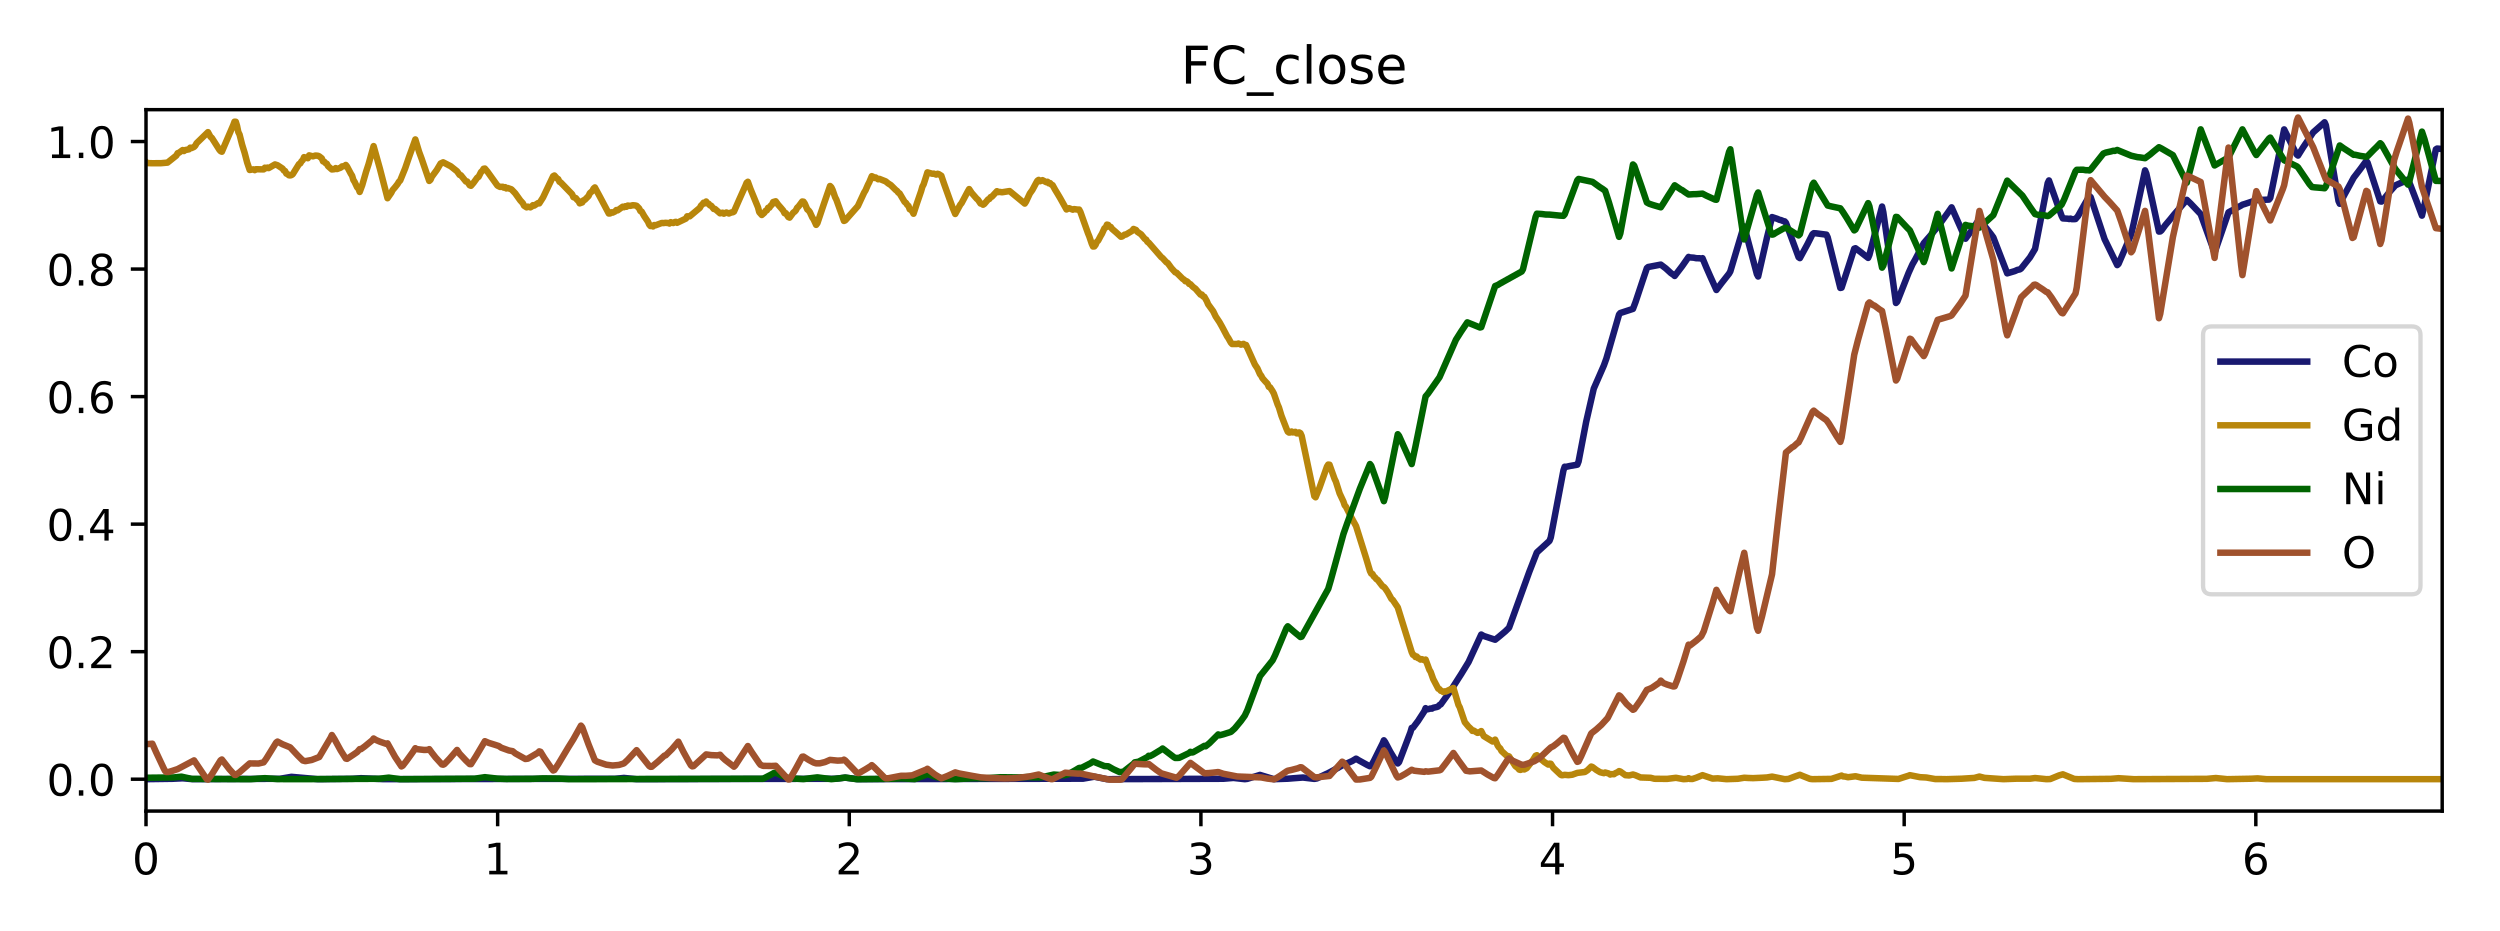 <?xml version="1.0" encoding="utf-8" standalone="no"?>
<!DOCTYPE svg PUBLIC "-//W3C//DTD SVG 1.1//EN"
  "http://www.w3.org/Graphics/SVG/1.1/DTD/svg11.dtd">
<!-- Created with matplotlib (http://matplotlib.org/) -->
<svg height="214.56pt" version="1.1" viewBox="0 0 576 214.56" width="576pt" xmlns="http://www.w3.org/2000/svg" xmlns:xlink="http://www.w3.org/1999/xlink">
 <defs>
  <style type="text/css">
*{stroke-linecap:butt;stroke-linejoin:round;}
  </style>
 </defs>
 <g id="figure_1">
  <g id="patch_1">
   <path d="M 0 214.56 
L 576 214.56 
L 576 0 
L 0 0 
z
" style="fill:#ffffff;"/>
  </g>
  <g id="axes_1">
   <g id="patch_2">
    <path d="M 33.64 186.866 
L 562.68 186.866 
L 562.68 25.27 
L 33.64 25.27 
z
" style="fill:#ffffff;"/>
   </g>
   <g id="matplotlib.axis_1">
    <g id="xtick_1">
     <g id="line2d_1">
      <defs>
       <path d="M 0 0 
L 0 3.5 
" id="m8326f9fef7" style="stroke:#000000;stroke-width:0.8;"/>
      </defs>
      <g>
       <use style="stroke:#000000;stroke-width:0.8;" x="33.64" xlink:href="#m8326f9fef7" y="186.866"/>
      </g>
     </g>
     <g id="text_1">
      <!-- 0 -->
      <defs>
       <path d="M 31.781 66.406 
Q 24.172 66.406 20.328 58.906 
Q 16.5 51.422 16.5 36.375 
Q 16.5 21.391 20.328 13.891 
Q 24.172 6.391 31.781 6.391 
Q 39.453 6.391 43.281 13.891 
Q 47.125 21.391 47.125 36.375 
Q 47.125 51.422 43.281 58.906 
Q 39.453 66.406 31.781 66.406 
z
M 31.781 74.219 
Q 44.047 74.219 50.516 64.516 
Q 56.984 54.828 56.984 36.375 
Q 56.984 17.969 50.516 8.266 
Q 44.047 -1.422 31.781 -1.422 
Q 19.531 -1.422 13.062 8.266 
Q 6.594 17.969 6.594 36.375 
Q 6.594 54.828 13.062 64.516 
Q 19.531 74.219 31.781 74.219 
z
" id="DejaVuSans-30"/>
      </defs>
      <g transform="translate(30.459 201.464)scale(0.1 -0.1)">
       <use xlink:href="#DejaVuSans-30"/>
      </g>
     </g>
    </g>
    <g id="xtick_2">
     <g id="line2d_2">
      <g>
       <use style="stroke:#000000;stroke-width:0.8;" x="114.657" xlink:href="#m8326f9fef7" y="186.866"/>
      </g>
     </g>
     <g id="text_2">
      <!-- 1 -->
      <defs>
       <path d="M 12.406 8.297 
L 28.516 8.297 
L 28.516 63.922 
L 10.984 60.406 
L 10.984 69.391 
L 28.422 72.906 
L 38.281 72.906 
L 38.281 8.297 
L 54.391 8.297 
L 54.391 0 
L 12.406 0 
z
" id="DejaVuSans-31"/>
      </defs>
      <g transform="translate(111.476 201.464)scale(0.1 -0.1)">
       <use xlink:href="#DejaVuSans-31"/>
      </g>
     </g>
    </g>
    <g id="xtick_3">
     <g id="line2d_3">
      <g>
       <use style="stroke:#000000;stroke-width:0.8;" x="195.674" xlink:href="#m8326f9fef7" y="186.866"/>
      </g>
     </g>
     <g id="text_3">
      <!-- 2 -->
      <defs>
       <path d="M 19.188 8.297 
L 53.609 8.297 
L 53.609 0 
L 7.328 0 
L 7.328 8.297 
Q 12.938 14.109 22.625 23.891 
Q 32.328 33.688 34.812 36.531 
Q 39.547 41.844 41.422 45.531 
Q 43.312 49.219 43.312 52.781 
Q 43.312 58.594 39.234 62.25 
Q 35.156 65.922 28.609 65.922 
Q 23.969 65.922 18.812 64.312 
Q 13.672 62.703 7.812 59.422 
L 7.812 69.391 
Q 13.766 71.781 18.938 73 
Q 24.125 74.219 28.422 74.219 
Q 39.75 74.219 46.484 68.547 
Q 53.219 62.891 53.219 53.422 
Q 53.219 48.922 51.531 44.891 
Q 49.859 40.875 45.406 35.406 
Q 44.188 33.984 37.641 27.219 
Q 31.109 20.453 19.188 8.297 
z
" id="DejaVuSans-32"/>
      </defs>
      <g transform="translate(192.492 201.464)scale(0.1 -0.1)">
       <use xlink:href="#DejaVuSans-32"/>
      </g>
     </g>
    </g>
    <g id="xtick_4">
     <g id="line2d_4">
      <g>
       <use style="stroke:#000000;stroke-width:0.8;" x="276.691" xlink:href="#m8326f9fef7" y="186.866"/>
      </g>
     </g>
     <g id="text_4">
      <!-- 3 -->
      <defs>
       <path d="M 40.578 39.312 
Q 47.656 37.797 51.625 33 
Q 55.609 28.219 55.609 21.188 
Q 55.609 10.406 48.188 4.484 
Q 40.766 -1.422 27.094 -1.422 
Q 22.516 -1.422 17.656 -0.516 
Q 12.797 0.391 7.625 2.203 
L 7.625 11.719 
Q 11.719 9.328 16.594 8.109 
Q 21.484 6.891 26.812 6.891 
Q 36.078 6.891 40.938 10.547 
Q 45.797 14.203 45.797 21.188 
Q 45.797 27.641 41.281 31.266 
Q 36.766 34.906 28.719 34.906 
L 20.219 34.906 
L 20.219 43.016 
L 29.109 43.016 
Q 36.375 43.016 40.234 45.922 
Q 44.094 48.828 44.094 54.297 
Q 44.094 59.906 40.109 62.906 
Q 36.141 65.922 28.719 65.922 
Q 24.656 65.922 20.016 65.031 
Q 15.375 64.156 9.812 62.312 
L 9.812 71.094 
Q 15.438 72.656 20.344 73.438 
Q 25.25 74.219 29.594 74.219 
Q 40.828 74.219 47.359 69.109 
Q 53.906 64.016 53.906 55.328 
Q 53.906 49.266 50.438 45.094 
Q 46.969 40.922 40.578 39.312 
z
" id="DejaVuSans-33"/>
      </defs>
      <g transform="translate(273.509 201.464)scale(0.1 -0.1)">
       <use xlink:href="#DejaVuSans-33"/>
      </g>
     </g>
    </g>
    <g id="xtick_5">
     <g id="line2d_5">
      <g>
       <use style="stroke:#000000;stroke-width:0.8;" x="357.707" xlink:href="#m8326f9fef7" y="186.866"/>
      </g>
     </g>
     <g id="text_5">
      <!-- 4 -->
      <defs>
       <path d="M 37.797 64.312 
L 12.891 25.391 
L 37.797 25.391 
z
M 35.203 72.906 
L 47.609 72.906 
L 47.609 25.391 
L 58.016 25.391 
L 58.016 17.188 
L 47.609 17.188 
L 47.609 0 
L 37.797 0 
L 37.797 17.188 
L 4.891 17.188 
L 4.891 26.703 
z
" id="DejaVuSans-34"/>
      </defs>
      <g transform="translate(354.526 201.464)scale(0.1 -0.1)">
       <use xlink:href="#DejaVuSans-34"/>
      </g>
     </g>
    </g>
    <g id="xtick_6">
     <g id="line2d_6">
      <g>
       <use style="stroke:#000000;stroke-width:0.8;" x="438.724" xlink:href="#m8326f9fef7" y="186.866"/>
      </g>
     </g>
     <g id="text_6">
      <!-- 5 -->
      <defs>
       <path d="M 10.797 72.906 
L 49.516 72.906 
L 49.516 64.594 
L 19.828 64.594 
L 19.828 46.734 
Q 21.969 47.469 24.109 47.828 
Q 26.266 48.188 28.422 48.188 
Q 40.625 48.188 47.75 41.5 
Q 54.891 34.812 54.891 23.391 
Q 54.891 11.625 47.562 5.094 
Q 40.234 -1.422 26.906 -1.422 
Q 22.312 -1.422 17.547 -0.641 
Q 12.797 0.141 7.719 1.703 
L 7.719 11.625 
Q 12.109 9.234 16.797 8.062 
Q 21.484 6.891 26.703 6.891 
Q 35.156 6.891 40.078 11.328 
Q 45.016 15.766 45.016 23.391 
Q 45.016 31 40.078 35.438 
Q 35.156 39.891 26.703 39.891 
Q 22.75 39.891 18.812 39.016 
Q 14.891 38.141 10.797 36.281 
z
" id="DejaVuSans-35"/>
      </defs>
      <g transform="translate(435.543 201.464)scale(0.1 -0.1)">
       <use xlink:href="#DejaVuSans-35"/>
      </g>
     </g>
    </g>
    <g id="xtick_7">
     <g id="line2d_7">
      <g>
       <use style="stroke:#000000;stroke-width:0.8;" x="519.741" xlink:href="#m8326f9fef7" y="186.866"/>
      </g>
     </g>
     <g id="text_7">
      <!-- 6 -->
      <defs>
       <path d="M 33.016 40.375 
Q 26.375 40.375 22.484 35.828 
Q 18.609 31.297 18.609 23.391 
Q 18.609 15.531 22.484 10.953 
Q 26.375 6.391 33.016 6.391 
Q 39.656 6.391 43.531 10.953 
Q 47.406 15.531 47.406 23.391 
Q 47.406 31.297 43.531 35.828 
Q 39.656 40.375 33.016 40.375 
z
M 52.594 71.297 
L 52.594 62.312 
Q 48.875 64.062 45.094 64.984 
Q 41.312 65.922 37.594 65.922 
Q 27.828 65.922 22.672 59.328 
Q 17.531 52.734 16.797 39.406 
Q 19.672 43.656 24.016 45.922 
Q 28.375 48.188 33.594 48.188 
Q 44.578 48.188 50.953 41.516 
Q 57.328 34.859 57.328 23.391 
Q 57.328 12.156 50.688 5.359 
Q 44.047 -1.422 33.016 -1.422 
Q 20.359 -1.422 13.672 8.266 
Q 6.984 17.969 6.984 36.375 
Q 6.984 53.656 15.188 63.938 
Q 23.391 74.219 37.203 74.219 
Q 40.922 74.219 44.703 73.484 
Q 48.484 72.75 52.594 71.297 
z
" id="DejaVuSans-36"/>
      </defs>
      <g transform="translate(516.56 201.464)scale(0.1 -0.1)">
       <use xlink:href="#DejaVuSans-36"/>
      </g>
     </g>
    </g>
   </g>
   <g id="matplotlib.axis_2">
    <g id="ytick_1">
     <g id="line2d_8">
      <defs>
       <path d="M 0 0 
L -3.5 0 
" id="m4169515e12" style="stroke:#000000;stroke-width:0.8;"/>
      </defs>
      <g>
       <use style="stroke:#000000;stroke-width:0.8;" x="33.64" xlink:href="#m4169515e12" y="179.521"/>
      </g>
     </g>
     <g id="text_8">
      <!-- 0.0 -->
      <defs>
       <path d="M 10.688 12.406 
L 21 12.406 
L 21 0 
L 10.688 0 
z
" id="DejaVuSans-2e"/>
      </defs>
      <g transform="translate(10.737 183.32)scale(0.1 -0.1)">
       <use xlink:href="#DejaVuSans-30"/>
       <use x="63.623" xlink:href="#DejaVuSans-2e"/>
       <use x="95.41" xlink:href="#DejaVuSans-30"/>
      </g>
     </g>
    </g>
    <g id="ytick_2">
     <g id="line2d_9">
      <g>
       <use style="stroke:#000000;stroke-width:0.8;" x="33.64" xlink:href="#m4169515e12" y="150.14"/>
      </g>
     </g>
     <g id="text_9">
      <!-- 0.2 -->
      <g transform="translate(10.737 153.939)scale(0.1 -0.1)">
       <use xlink:href="#DejaVuSans-30"/>
       <use x="63.623" xlink:href="#DejaVuSans-2e"/>
       <use x="95.41" xlink:href="#DejaVuSans-32"/>
      </g>
     </g>
    </g>
    <g id="ytick_3">
     <g id="line2d_10">
      <g>
       <use style="stroke:#000000;stroke-width:0.8;" x="33.64" xlink:href="#m4169515e12" y="120.759"/>
      </g>
     </g>
     <g id="text_10">
      <!-- 0.4 -->
      <g transform="translate(10.737 124.558)scale(0.1 -0.1)">
       <use xlink:href="#DejaVuSans-30"/>
       <use x="63.623" xlink:href="#DejaVuSans-2e"/>
       <use x="95.41" xlink:href="#DejaVuSans-34"/>
      </g>
     </g>
    </g>
    <g id="ytick_4">
     <g id="line2d_11">
      <g>
       <use style="stroke:#000000;stroke-width:0.8;" x="33.64" xlink:href="#m4169515e12" y="91.378"/>
      </g>
     </g>
     <g id="text_11">
      <!-- 0.6 -->
      <g transform="translate(10.737 95.177)scale(0.1 -0.1)">
       <use xlink:href="#DejaVuSans-30"/>
       <use x="63.623" xlink:href="#DejaVuSans-2e"/>
       <use x="95.41" xlink:href="#DejaVuSans-36"/>
      </g>
     </g>
    </g>
    <g id="ytick_5">
     <g id="line2d_12">
      <g>
       <use style="stroke:#000000;stroke-width:0.8;" x="33.64" xlink:href="#m4169515e12" y="61.997"/>
      </g>
     </g>
     <g id="text_12">
      <!-- 0.8 -->
      <defs>
       <path d="M 31.781 34.625 
Q 24.75 34.625 20.719 30.859 
Q 16.703 27.094 16.703 20.516 
Q 16.703 13.922 20.719 10.156 
Q 24.75 6.391 31.781 6.391 
Q 38.812 6.391 42.859 10.172 
Q 46.922 13.969 46.922 20.516 
Q 46.922 27.094 42.891 30.859 
Q 38.875 34.625 31.781 34.625 
z
M 21.922 38.812 
Q 15.578 40.375 12.031 44.719 
Q 8.5 49.078 8.5 55.328 
Q 8.5 64.062 14.719 69.141 
Q 20.953 74.219 31.781 74.219 
Q 42.672 74.219 48.875 69.141 
Q 55.078 64.062 55.078 55.328 
Q 55.078 49.078 51.531 44.719 
Q 48 40.375 41.703 38.812 
Q 48.828 37.156 52.797 32.312 
Q 56.781 27.484 56.781 20.516 
Q 56.781 9.906 50.312 4.234 
Q 43.844 -1.422 31.781 -1.422 
Q 19.734 -1.422 13.25 4.234 
Q 6.781 9.906 6.781 20.516 
Q 6.781 27.484 10.781 32.312 
Q 14.797 37.156 21.922 38.812 
z
M 18.312 54.391 
Q 18.312 48.734 21.844 45.562 
Q 25.391 42.391 31.781 42.391 
Q 38.141 42.391 41.719 45.562 
Q 45.312 48.734 45.312 54.391 
Q 45.312 60.062 41.719 63.234 
Q 38.141 66.406 31.781 66.406 
Q 25.391 66.406 21.844 63.234 
Q 18.312 60.062 18.312 54.391 
z
" id="DejaVuSans-38"/>
      </defs>
      <g transform="translate(10.737 65.796)scale(0.1 -0.1)">
       <use xlink:href="#DejaVuSans-30"/>
       <use x="63.623" xlink:href="#DejaVuSans-2e"/>
       <use x="95.41" xlink:href="#DejaVuSans-38"/>
      </g>
     </g>
    </g>
    <g id="ytick_6">
     <g id="line2d_13">
      <g>
       <use style="stroke:#000000;stroke-width:0.8;" x="33.64" xlink:href="#m4169515e12" y="32.616"/>
      </g>
     </g>
     <g id="text_13">
      <!-- 1.0 -->
      <g transform="translate(10.737 36.415)scale(0.1 -0.1)">
       <use xlink:href="#DejaVuSans-31"/>
       <use x="63.623" xlink:href="#DejaVuSans-2e"/>
       <use x="95.41" xlink:href="#DejaVuSans-30"/>
      </g>
     </g>
    </g>
   </g>
   <g id="line2d_14">
    <path clip-path="url(#p73d5a07e81)" d="M 33.64 179.521 
L 39.758 179.431 
L 42.088 179.32 
L 44.419 179.521 
L 64.52 179.431 
L 67.142 178.981 
L 73.26 179.521 
L 81.125 179.437 
L 83.165 179.292 
L 88.408 179.521 
L 141.72 179.428 
L 143.76 179.237 
L 146.673 179.521 
L 192.41 179.428 
L 194.741 179.169 
L 197.654 179.521 
L 249.509 179.41 
L 252.131 178.953 
L 255.044 179.521 
L 281.846 179.428 
L 284.177 179.234 
L 286.798 179.521 
L 287.381 179.45 
L 290.294 178.54 
L 293.499 179.521 
L 296.703 179.413 
L 298.16 179.296 
L 300.199 179.144 
L 302.821 179.453 
L 303.404 179.357 
L 306.317 177.966 
L 308.065 177.02 
L 309.522 176.196 
L 310.104 175.996 
L 311.561 175.33 
L 312.435 174.799 
L 313.017 175.151 
L 315.057 176.273 
L 315.639 176.548 
L 315.931 176.388 
L 316.513 175.364 
L 317.97 172.428 
L 318.553 171.269 
L 318.844 170.572 
L 319.135 170.966 
L 320.3 173.177 
L 321.757 175.604 
L 322.048 175.9 
L 322.34 175.595 
L 324.962 168.703 
L 325.253 167.713 
L 325.544 167.673 
L 326.71 166.122 
L 328.166 163.874 
L 328.457 163.165 
L 328.749 163.451 
L 329.331 163.325 
L 329.623 163.223 
L 329.914 163.269 
L 330.205 163.078 
L 331.079 162.884 
L 331.371 162.767 
L 331.662 162.425 
L 331.953 162.286 
L 334.284 159.039 
L 336.032 156.291 
L 336.614 155.384 
L 338.362 152.526 
L 339.236 150.617 
L 341.276 146.201 
L 341.858 146.534 
L 344.48 147.395 
L 345.354 146.701 
L 346.811 145.473 
L 347.685 144.631 
L 352.346 131.757 
L 354.094 127.276 
L 357.007 124.618 
L 357.298 123.823 
L 360.211 108.401 
L 360.503 107.531 
L 360.794 107.568 
L 361.668 107.371 
L 363.416 107.06 
L 363.707 106.316 
L 365.455 97.173 
L 367.203 89.535 
L 369.534 84.2 
L 370.116 82.581 
L 373.03 72.457 
L 373.321 72.121 
L 374.778 71.646 
L 376.234 71.168 
L 376.817 69.623 
L 378.565 64.369 
L 379.439 61.775 
L 379.73 61.522 
L 382.643 60.964 
L 383.809 61.846 
L 384.974 62.916 
L 385.556 63.311 
L 385.848 63.579 
L 387.596 61.285 
L 389.052 59.194 
L 389.344 59.308 
L 390.218 59.367 
L 390.8 59.49 
L 391.674 59.509 
L 391.966 59.601 
L 392.257 59.487 
L 393.131 61.596 
L 394.005 63.585 
L 395.461 66.811 
L 396.627 65.26 
L 398.375 63.046 
L 398.666 62.531 
L 401.288 53.742 
L 401.579 52.734 
L 401.87 52.173 
L 404.784 63.163 
L 405.075 63.703 
L 407.114 54.735 
L 408.28 50.017 
L 409.445 50.403 
L 410.027 50.658 
L 410.319 50.705 
L 410.901 50.951 
L 411.193 51.004 
L 411.484 51.337 
L 413.232 56.101 
L 414.397 59.265 
L 414.689 59.472 
L 416.437 56.262 
L 417.602 53.949 
L 417.893 53.727 
L 418.476 53.761 
L 419.932 53.952 
L 420.806 54.063 
L 421.098 54.68 
L 422.846 61.68 
L 424.011 66.342 
L 424.302 66.284 
L 425.759 61.828 
L 427.215 57.298 
L 427.507 57.193 
L 428.672 58.056 
L 429.837 58.972 
L 430.42 59.419 
L 430.711 58.732 
L 433.625 47.59 
L 433.916 48.898 
L 435.372 59.216 
L 436.829 69.805 
L 437.12 69.525 
L 439.742 62.867 
L 440.616 60.927 
L 441.199 59.91 
L 443.238 56.024 
L 444.695 54.347 
L 446.151 52.595 
L 446.734 51.861 
L 448.773 49.024 
L 449.647 47.772 
L 452.852 55.003 
L 454.308 53.027 
L 455.474 51.291 
L 456.056 50.658 
L 457.804 52.765 
L 458.678 53.896 
L 459.261 54.692 
L 462.465 62.981 
L 464.213 62.457 
L 464.796 62.192 
L 465.379 62.068 
L 465.67 61.865 
L 467.709 59.299 
L 468.874 57.353 
L 470.331 49.835 
L 471.788 42.187 
L 472.079 41.577 
L 474.118 47.319 
L 474.992 49.74 
L 475.284 50.322 
L 476.449 50.39 
L 476.74 50.464 
L 477.031 50.365 
L 477.323 50.495 
L 477.905 50.492 
L 478.197 50.464 
L 478.779 49.783 
L 480.236 47.174 
L 481.401 45.16 
L 481.693 45.425 
L 484.897 55.105 
L 487.81 61.078 
L 488.102 60.813 
L 491.015 54.057 
L 491.598 51.513 
L 494.219 39.252 
L 494.511 39.952 
L 495.967 46.606 
L 497.424 53.357 
L 497.715 53.326 
L 498.007 53.085 
L 498.881 51.88 
L 500.046 50.501 
L 500.92 49.416 
L 503.833 46.042 
L 504.707 46.878 
L 507.038 49.336 
L 509.077 54.988 
L 510.242 58.214 
L 513.447 48.919 
L 516.36 47.353 
L 516.651 47.162 
L 517.234 46.989 
L 519.856 46.11 
L 522.769 45.984 
L 523.06 45.629 
L 526.265 29.816 
L 528.887 35.083 
L 529.178 35.632 
L 529.469 35.841 
L 530.635 33.972 
L 532.965 30.488 
L 535.587 28.172 
L 535.878 28.835 
L 538.792 46.32 
L 539.083 46.949 
L 540.248 44.704 
L 540.831 43.64 
L 542.287 40.942 
L 543.744 39.048 
L 545.201 37.069 
L 545.492 37.472 
L 548.405 46.394 
L 548.697 46.449 
L 549.279 45.823 
L 550.444 44.355 
L 551.901 42.706 
L 552.484 42.437 
L 554.232 41.679 
L 554.814 41.364 
L 555.397 42.749 
L 556.854 46.554 
L 558.019 49.678 
L 558.601 47.202 
L 561.223 34.41 
L 561.515 34.225 
L 562.389 34.306 
L 562.68 34.318 
L 562.68 34.318 
" style="fill:none;stroke:#191970;stroke-linecap:square;stroke-width:1.5;"/>
   </g>
   <g id="line2d_15">
    <path clip-path="url(#p73d5a07e81)" d="M 33.64 37.321 
L 33.931 37.571 
L 35.097 37.611 
L 37.136 37.597 
L 38.592 37.466 
L 40.632 35.836 
L 40.923 35.297 
L 41.214 35.205 
L 42.088 34.574 
L 42.38 34.798 
L 42.671 34.574 
L 43.545 34.403 
L 43.836 34.022 
L 44.128 34.114 
L 44.71 33.851 
L 45.002 33.536 
L 45.293 32.997 
L 47.915 30.447 
L 48.497 31.525 
L 48.789 31.748 
L 49.371 32.655 
L 50.537 34.495 
L 50.828 34.837 
L 51.119 34.955 
L 51.702 33.575 
L 53.741 28.83 
L 54.033 28.041 
L 54.324 28.054 
L 54.615 29.001 
L 54.906 30.42 
L 55.198 31.012 
L 55.78 33.325 
L 56.363 35.218 
L 56.946 37.44 
L 57.528 39.162 
L 58.402 39.017 
L 58.694 39.201 
L 58.985 38.991 
L 60.733 39.03 
L 61.024 38.636 
L 61.316 38.754 
L 61.607 38.61 
L 61.898 38.728 
L 63.355 37.887 
L 63.937 38.071 
L 65.103 38.846 
L 65.394 39.28 
L 65.685 39.411 
L 65.977 40.003 
L 66.268 40.121 
L 66.559 40.384 
L 66.851 40.424 
L 67.142 40.345 
L 67.433 40.148 
L 68.89 37.808 
L 69.181 37.65 
L 69.473 37.151 
L 69.764 36.875 
L 70.055 36.204 
L 70.929 36.454 
L 71.22 35.797 
L 72.094 36.02 
L 72.677 35.836 
L 73.26 35.889 
L 73.551 36.02 
L 74.134 36.48 
L 74.425 37.177 
L 74.716 37.256 
L 75.008 37.597 
L 75.299 37.729 
L 75.59 38.281 
L 76.464 39.043 
L 77.047 38.978 
L 77.338 38.728 
L 77.63 38.951 
L 78.504 38.623 
L 78.795 38.347 
L 79.377 38.268 
L 79.669 38.005 
L 79.96 38.373 
L 80.834 40.029 
L 81.125 40.489 
L 81.417 41.462 
L 81.708 41.922 
L 82.291 43.171 
L 82.582 43.447 
L 82.873 44.222 
L 83.456 42.658 
L 84.33 39.622 
L 84.913 37.834 
L 86.078 33.667 
L 87.534 38.886 
L 89.282 45.668 
L 90.156 44.406 
L 90.448 43.802 
L 91.03 43.131 
L 91.613 42.382 
L 91.904 41.883 
L 92.196 41.607 
L 93.361 38.754 
L 94.235 36.191 
L 95.691 32.129 
L 96.565 35.008 
L 97.148 36.585 
L 98.313 39.99 
L 98.896 41.685 
L 99.187 41.423 
L 99.479 40.739 
L 100.644 39.149 
L 101.518 37.676 
L 102.101 37.4 
L 103.849 38.307 
L 105.305 39.464 
L 105.888 40.292 
L 106.179 40.371 
L 107.344 41.817 
L 107.636 41.817 
L 108.218 42.684 
L 108.51 42.803 
L 109.092 42.132 
L 109.966 40.923 
L 110.258 40.752 
L 110.84 39.622 
L 111.132 39.359 
L 111.423 38.886 
L 111.714 38.833 
L 112.297 39.53 
L 114.627 42.776 
L 115.21 43.066 
L 115.793 43.026 
L 116.084 43.237 
L 116.375 43.118 
L 116.667 43.421 
L 116.958 43.315 
L 117.832 43.618 
L 118.706 44.538 
L 119.871 46.168 
L 120.454 46.812 
L 120.745 47.39 
L 121.328 47.771 
L 121.619 47.614 
L 122.202 47.771 
L 122.493 47.601 
L 122.784 47.272 
L 123.076 47.377 
L 123.658 46.996 
L 123.95 46.799 
L 124.241 46.864 
L 125.115 45.497 
L 127.446 40.594 
L 127.737 40.437 
L 128.32 41.094 
L 128.611 41.265 
L 128.902 41.883 
L 129.193 42.04 
L 131.815 44.748 
L 132.107 45.419 
L 132.689 45.655 
L 132.981 46.063 
L 133.272 46.273 
L 133.563 46.851 
L 134.146 46.641 
L 134.437 46.155 
L 134.729 46.05 
L 135.603 45.156 
L 135.894 44.512 
L 136.477 43.999 
L 136.768 43.434 
L 137.059 43.184 
L 138.224 45.34 
L 140.264 49.191 
L 140.555 49.178 
L 140.846 48.915 
L 141.138 48.994 
L 141.72 48.718 
L 142.012 48.389 
L 142.303 48.468 
L 143.177 47.837 
L 143.468 47.627 
L 143.76 47.745 
L 144.051 47.522 
L 144.342 47.64 
L 144.634 47.364 
L 145.216 47.43 
L 145.799 47.285 
L 146.381 47.338 
L 146.673 47.417 
L 147.255 48.008 
L 147.547 48.626 
L 147.838 48.757 
L 148.421 49.783 
L 149.295 51.084 
L 149.586 51.754 
L 149.877 52.083 
L 150.169 51.991 
L 150.46 52.175 
L 150.751 51.846 
L 151.043 51.912 
L 152.499 51.36 
L 152.791 51.399 
L 153.373 51.334 
L 153.956 51.386 
L 154.247 51.505 
L 154.538 51.189 
L 155.121 51.386 
L 155.412 51.176 
L 155.704 51.11 
L 155.995 51.334 
L 158.034 50.361 
L 158.326 49.835 
L 158.908 49.848 
L 161.239 47.89 
L 161.53 47.338 
L 161.821 47.101 
L 162.113 46.694 
L 162.404 46.838 
L 162.695 46.431 
L 162.987 46.878 
L 163.278 46.943 
L 163.569 47.311 
L 163.861 47.403 
L 164.443 48.14 
L 164.735 48.14 
L 165.9 49.152 
L 166.483 49.007 
L 166.774 49.231 
L 167.357 48.954 
L 167.939 49.191 
L 168.522 48.941 
L 168.813 48.928 
L 169.105 48.757 
L 170.27 46.089 
L 171.726 42.842 
L 172.018 42.119 
L 172.309 41.883 
L 172.892 43.499 
L 174.64 47.758 
L 174.931 48.876 
L 175.514 49.533 
L 176.096 49.033 
L 176.388 48.573 
L 176.679 48.468 
L 176.97 47.877 
L 177.262 47.863 
L 177.553 47.403 
L 177.844 47.167 
L 178.136 46.549 
L 178.718 46.378 
L 179.301 47.18 
L 179.883 47.837 
L 180.466 48.534 
L 180.757 49.125 
L 181.049 49.112 
L 181.631 50.006 
L 181.923 50.138 
L 182.797 48.954 
L 183.088 48.77 
L 183.379 48.442 
L 183.671 47.85 
L 183.962 47.601 
L 184.545 46.825 
L 184.836 46.431 
L 185.127 46.47 
L 185.419 46.904 
L 186.001 48.258 
L 186.293 48.481 
L 186.584 48.862 
L 187.166 50.124 
L 187.458 50.545 
L 188.04 51.807 
L 188.332 51.413 
L 189.788 47.075 
L 191.245 42.855 
L 191.536 43.145 
L 191.828 43.749 
L 192.41 45.432 
L 192.702 45.997 
L 194.45 50.9 
L 194.741 50.782 
L 197.654 47.482 
L 199.111 44.341 
L 199.402 43.881 
L 199.985 42.54 
L 200.276 41.988 
L 200.859 40.594 
L 201.15 40.726 
L 201.441 41.002 
L 201.733 40.884 
L 202.315 41.304 
L 202.607 41.212 
L 204.063 41.791 
L 204.646 42.264 
L 205.228 42.632 
L 206.394 43.789 
L 206.685 43.999 
L 206.976 44.393 
L 207.268 44.564 
L 208.433 46.536 
L 208.724 46.733 
L 209.016 47.193 
L 209.307 47.443 
L 209.598 48.218 
L 209.89 48.35 
L 210.181 48.678 
L 210.472 49.244 
L 211.346 46.588 
L 212.22 44.052 
L 212.511 43.026 
L 212.803 42.474 
L 213.385 40.66 
L 213.677 39.714 
L 214.842 40.042 
L 215.133 40.003 
L 215.716 40.226 
L 216.007 40.042 
L 216.299 40.121 
L 216.881 40.489 
L 217.464 42.198 
L 219.503 47.89 
L 220.086 49.296 
L 221.251 47.154 
L 221.542 46.812 
L 222.999 44.065 
L 223.29 43.565 
L 223.873 44.446 
L 225.038 45.787 
L 225.33 46.023 
L 225.912 46.891 
L 226.204 46.956 
L 226.495 47.167 
L 226.786 46.983 
L 227.66 45.944 
L 227.951 45.839 
L 228.243 45.405 
L 228.534 45.313 
L 229.699 44.052 
L 229.991 44.262 
L 230.282 44.209 
L 230.865 44.301 
L 232.321 44.065 
L 232.613 44.025 
L 236.109 46.904 
L 236.4 46.457 
L 237.274 44.59 
L 237.856 43.775 
L 238.73 42.146 
L 239.022 41.633 
L 239.313 41.449 
L 239.604 41.764 
L 240.187 41.515 
L 241.061 41.975 
L 241.352 41.883 
L 241.644 42.238 
L 241.935 42.185 
L 242.226 42.514 
L 242.518 42.658 
L 243.1 43.71 
L 243.683 44.669 
L 244.266 45.655 
L 245.722 48.258 
L 246.305 47.969 
L 247.179 48.31 
L 247.47 48.179 
L 248.344 48.297 
L 248.635 48.284 
L 248.927 48.836 
L 250.675 53.739 
L 250.966 54.449 
L 251.549 56.171 
L 251.84 56.802 
L 252.131 56.776 
L 252.423 56.394 
L 252.714 55.698 
L 253.005 55.461 
L 253.588 54.357 
L 253.879 53.871 
L 254.462 52.596 
L 254.753 52.412 
L 255.044 51.754 
L 255.336 51.82 
L 255.627 52.254 
L 255.918 52.293 
L 256.21 52.727 
L 257.084 53.476 
L 258.249 54.541 
L 258.54 54.488 
L 259.123 54.055 
L 259.414 54.041 
L 260.871 53.161 
L 261.162 52.753 
L 261.745 52.99 
L 262.036 53.397 
L 262.91 53.989 
L 263.784 55.067 
L 264.075 55.211 
L 264.367 55.724 
L 264.658 55.908 
L 267.571 59.26 
L 267.863 59.47 
L 268.737 60.43 
L 269.028 60.588 
L 269.902 61.784 
L 270.776 62.743 
L 271.067 62.822 
L 272.524 64.268 
L 272.815 64.426 
L 273.106 64.794 
L 273.398 64.794 
L 273.689 65.004 
L 273.98 65.412 
L 274.272 65.477 
L 274.854 66.095 
L 275.437 66.529 
L 276.602 67.883 
L 276.894 67.857 
L 277.185 68.29 
L 277.476 68.369 
L 278.059 69.394 
L 278.35 70.104 
L 279.515 71.708 
L 280.098 72.917 
L 280.972 74.232 
L 281.555 75.27 
L 282.72 77.478 
L 283.011 77.899 
L 283.594 78.951 
L 283.885 79.266 
L 284.468 79.253 
L 285.051 79.253 
L 285.342 79.148 
L 285.924 79.411 
L 286.507 79.227 
L 286.798 79.463 
L 287.09 79.476 
L 289.129 83.998 
L 289.712 84.879 
L 290.294 86.207 
L 290.586 86.575 
L 290.877 87.14 
L 291.46 87.81 
L 292.042 88.428 
L 292.334 89.138 
L 292.625 89.243 
L 293.208 90.137 
L 293.499 90.689 
L 294.373 93.213 
L 294.664 93.87 
L 295.247 95.789 
L 296.412 98.799 
L 296.703 99.456 
L 296.995 99.667 
L 297.286 99.64 
L 297.577 99.417 
L 297.869 99.627 
L 298.451 99.496 
L 298.743 99.838 
L 299.034 99.851 
L 299.325 99.627 
L 299.617 99.798 
L 299.908 100.442 
L 301.947 110.13 
L 302.821 114.323 
L 303.112 114.573 
L 303.986 112.443 
L 305.734 107.501 
L 306.026 107.041 
L 306.317 107.067 
L 307.482 110.327 
L 307.774 110.932 
L 308.648 113.679 
L 309.522 115.545 
L 309.813 116.413 
L 310.104 116.742 
L 311.269 119.081 
L 312.435 121.211 
L 314.765 128.638 
L 315.639 131.569 
L 315.931 132.16 
L 316.222 132.252 
L 316.513 132.804 
L 316.805 133.028 
L 317.096 133.422 
L 317.387 133.58 
L 317.97 134.342 
L 318.553 135.092 
L 318.844 135.223 
L 319.135 135.552 
L 319.718 136.406 
L 320.592 137.997 
L 320.883 138.22 
L 322.048 139.942 
L 325.253 150.247 
L 325.544 150.865 
L 325.836 150.97 
L 326.127 151.378 
L 326.418 151.26 
L 326.71 151.628 
L 327.001 151.733 
L 327.292 151.969 
L 327.583 151.864 
L 328.166 152.114 
L 328.457 151.969 
L 329.331 154.322 
L 329.623 154.809 
L 330.205 156.452 
L 331.371 158.673 
L 331.662 158.778 
L 331.953 159.16 
L 332.245 159.238 
L 332.536 159.449 
L 332.827 159.291 
L 333.119 159.33 
L 334.867 158.502 
L 336.032 162.419 
L 336.323 162.958 
L 337.488 166.389 
L 338.362 167.441 
L 338.945 167.98 
L 339.236 168.4 
L 339.528 168.321 
L 340.402 168.847 
L 340.693 168.808 
L 341.276 168.44 
L 341.858 169.596 
L 343.897 170.845 
L 344.48 170.411 
L 345.063 171.765 
L 345.354 172.199 
L 345.645 172.422 
L 345.937 173.014 
L 347.102 174.092 
L 347.685 174.276 
L 349.141 176.51 
L 349.724 176.957 
L 350.015 177.312 
L 350.307 177.391 
L 350.889 177.181 
L 351.181 177.286 
L 351.763 176.984 
L 353.22 175.065 
L 353.802 174.131 
L 354.094 174 
L 354.968 174.933 
L 355.259 175.091 
L 355.842 175.59 
L 356.716 176.156 
L 357.007 175.945 
L 357.298 175.972 
L 357.881 176.892 
L 359.629 178.548 
L 359.92 178.627 
L 360.503 178.522 
L 361.377 178.6 
L 362.251 178.495 
L 363.416 178.075 
L 365.164 177.864 
L 365.747 177.47 
L 366.621 176.616 
L 366.912 176.721 
L 367.786 177.391 
L 368.66 177.917 
L 369.534 178.14 
L 369.825 177.983 
L 370.408 178.14 
L 370.699 178.232 
L 370.99 178.456 
L 371.282 178.351 
L 371.864 178.377 
L 372.156 178.154 
L 372.738 177.891 
L 373.03 177.667 
L 373.321 177.759 
L 374.486 178.6 
L 375.36 178.666 
L 376.234 178.443 
L 376.817 178.627 
L 377.982 179.126 
L 380.313 179.205 
L 381.187 179.429 
L 384.1 179.455 
L 386.139 179.205 
L 387.887 179.521 
L 388.761 179.468 
L 389.052 179.297 
L 389.344 179.468 
L 389.926 179.481 
L 390.8 179.192 
L 392.257 178.6 
L 394.587 179.389 
L 395.753 179.323 
L 397.792 179.521 
L 400.414 179.429 
L 401.87 179.192 
L 402.744 179.245 
L 403.91 179.284 
L 405.949 179.192 
L 407.114 179.126 
L 408.28 178.929 
L 411.193 179.521 
L 412.067 179.468 
L 413.523 178.916 
L 414.689 178.508 
L 415.271 178.758 
L 417.019 179.455 
L 417.602 179.521 
L 421.972 179.455 
L 424.302 178.693 
L 424.594 178.877 
L 425.176 178.929 
L 425.759 179.074 
L 427.507 178.85 
L 428.963 179.179 
L 437.412 179.468 
L 438.868 178.995 
L 439.742 178.719 
L 440.034 178.6 
L 442.364 179.061 
L 443.821 179.139 
L 445.86 179.494 
L 447.025 179.494 
L 448.482 179.521 
L 451.978 179.415 
L 454.891 179.231 
L 456.056 178.916 
L 457.222 179.218 
L 461.591 179.521 
L 464.505 179.415 
L 466.544 179.415 
L 467.709 179.415 
L 468.874 179.258 
L 471.496 179.521 
L 472.37 179.494 
L 474.41 178.653 
L 475.284 178.403 
L 477.905 179.468 
L 478.779 179.521 
L 486.354 179.442 
L 488.102 179.297 
L 491.598 179.521 
L 508.494 179.442 
L 510.533 179.258 
L 513.155 179.521 
L 518.69 179.415 
L 520.147 179.337 
L 522.186 179.521 
L 562.68 179.521 
L 562.68 179.521 
" style="fill:none;stroke:#b8860b;stroke-linecap:square;stroke-width:1.5;"/>
   </g>
   <g id="line2d_16">
    <path clip-path="url(#p73d5a07e81)" d="M 33.64 179.194 
L 40.049 179.122 
L 41.797 178.94 
L 44.128 179.449 
L 57.82 179.521 
L 61.024 179.287 
L 63.937 179.503 
L 69.181 179.521 
L 87.243 179.435 
L 89.574 179.167 
L 92.196 179.521 
L 109.384 179.411 
L 111.714 179.061 
L 114.627 179.394 
L 116.667 179.479 
L 122.784 179.445 
L 125.115 179.335 
L 128.902 179.39 
L 131.233 179.521 
L 175.805 179.424 
L 177.553 178.521 
L 178.427 178.037 
L 178.718 178.02 
L 179.883 178.587 
L 181.631 179.277 
L 183.088 179.387 
L 185.127 179.507 
L 186.875 179.277 
L 188.332 179.102 
L 191.536 179.521 
L 193.284 179.346 
L 194.741 179.15 
L 197.363 179.521 
L 205.811 179.421 
L 207.559 179.318 
L 210.764 179.5 
L 212.803 178.71 
L 213.677 178.35 
L 216.007 179.098 
L 216.881 179.287 
L 220.086 179.521 
L 221.834 179.431 
L 224.164 179.304 
L 225.912 179.301 
L 226.786 179.301 
L 227.369 179.291 
L 230.573 179.071 
L 234.943 179.122 
L 236.691 179.03 
L 238.148 179.102 
L 239.896 179.098 
L 242.809 178.456 
L 245.139 178.628 
L 246.013 178.436 
L 247.761 177.457 
L 248.635 176.928 
L 249.218 176.897 
L 251.257 175.85 
L 251.84 175.452 
L 254.462 176.506 
L 255.336 176.551 
L 256.501 177.22 
L 257.958 177.89 
L 258.832 177.811 
L 261.162 175.981 
L 261.453 175.644 
L 262.327 175.493 
L 262.91 175.188 
L 264.367 174.425 
L 264.658 174.127 
L 264.949 174.216 
L 265.532 173.928 
L 267.571 172.685 
L 267.863 172.455 
L 270.484 174.463 
L 270.776 174.635 
L 271.65 174.618 
L 273.98 173.495 
L 274.272 173.22 
L 274.563 173.375 
L 274.854 173.34 
L 277.476 171.847 
L 277.767 171.95 
L 278.641 171.243 
L 280.681 169.21 
L 280.972 169.413 
L 281.846 169.186 
L 283.594 168.633 
L 284.468 167.854 
L 285.924 166.093 
L 286.798 164.881 
L 287.381 163.645 
L 290.294 155.789 
L 293.208 152.139 
L 293.79 150.938 
L 296.121 145.369 
L 296.412 144.682 
L 296.703 144.301 
L 298.16 145.571 
L 299.617 146.769 
L 299.908 146.684 
L 306.026 135.673 
L 306.608 133.688 
L 307.774 129.448 
L 309.522 123.058 
L 310.396 120.562 
L 313.309 112.604 
L 315.639 106.918 
L 315.931 107.302 
L 317.97 112.988 
L 318.844 115.467 
L 319.135 114.468 
L 322.048 100.048 
L 322.34 100.425 
L 324.962 106.269 
L 325.253 106.921 
L 326.127 102.842 
L 328.457 91.337 
L 329.04 90.644 
L 331.662 86.915 
L 335.449 78.27 
L 336.614 76.429 
L 338.071 74.27 
L 340.984 75.454 
L 341.276 75.382 
L 344.48 65.902 
L 345.063 65.666 
L 345.645 65.312 
L 350.598 62.555 
L 350.889 62.04 
L 353.802 49.965 
L 354.094 49.237 
L 355.259 49.312 
L 356.133 49.426 
L 357.007 49.443 
L 359.338 49.673 
L 360.211 49.724 
L 360.503 49.388 
L 363.416 41.522 
L 363.707 41.23 
L 366.912 41.903 
L 368.66 43.16 
L 369.242 43.527 
L 369.825 43.956 
L 370.699 46.655 
L 373.03 54.569 
L 373.321 53.765 
L 376.234 37.896 
L 376.526 38.164 
L 378.273 43.177 
L 379.439 46.651 
L 380.021 46.964 
L 380.895 47.252 
L 382.643 47.764 
L 383.226 46.875 
L 384.391 45.003 
L 384.974 44.1 
L 385.848 42.696 
L 387.304 43.692 
L 387.596 43.815 
L 388.178 44.241 
L 389.052 44.815 
L 390.218 44.736 
L 390.8 44.732 
L 392.257 44.612 
L 393.131 45.075 
L 394.587 45.735 
L 395.17 45.996 
L 395.461 46.02 
L 398.375 34.995 
L 398.666 34.391 
L 400.414 46.009 
L 401.579 53.824 
L 401.87 55.159 
L 404.784 44.928 
L 405.075 44.348 
L 407.988 53.57 
L 408.28 54.054 
L 408.571 54.019 
L 409.154 53.638 
L 410.901 52.65 
L 411.484 52.468 
L 413.523 53.738 
L 414.397 54.239 
L 414.689 53.951 
L 416.145 48.214 
L 417.602 42.511 
L 417.893 42.099 
L 421.098 47.355 
L 421.972 47.565 
L 424.011 47.997 
L 424.594 48.818 
L 425.468 50.178 
L 426.924 52.605 
L 427.215 53.082 
L 427.507 52.876 
L 430.42 46.802 
L 430.711 47.537 
L 433.625 61.662 
L 433.916 61.192 
L 436.538 51.153 
L 436.829 49.968 
L 437.12 50.016 
L 439.451 52.505 
L 440.034 53.079 
L 441.49 56.34 
L 443.238 60.382 
L 443.529 59.63 
L 446.151 50.277 
L 446.443 49.268 
L 447.317 52.584 
L 449.647 61.851 
L 451.104 57.377 
L 452.852 51.819 
L 453.434 51.987 
L 454.6 52.135 
L 455.182 52.272 
L 455.765 52.371 
L 456.056 52.44 
L 456.639 51.843 
L 456.93 51.671 
L 457.513 51.146 
L 459.261 49.559 
L 462.465 41.621 
L 463.339 42.497 
L 465.961 45.072 
L 466.835 46.373 
L 467.709 47.668 
L 468.874 49.326 
L 469.457 49.474 
L 470.914 49.59 
L 471.788 49.786 
L 472.079 49.68 
L 474.992 47.166 
L 475.575 45.961 
L 477.323 41.625 
L 478.197 39.462 
L 478.488 39.122 
L 479.945 39.101 
L 480.527 39.211 
L 481.11 39.218 
L 481.401 39.273 
L 481.693 39.06 
L 484.606 35.383 
L 485.188 35.149 
L 486.354 34.892 
L 486.936 34.727 
L 487.228 34.775 
L 487.81 34.552 
L 491.015 35.867 
L 492.471 36.207 
L 493.054 36.262 
L 494.219 36.447 
L 495.385 35.592 
L 496.259 34.854 
L 497.424 33.917 
L 498.007 34.212 
L 500.629 35.737 
L 503.25 40.924 
L 503.833 42.095 
L 504.707 38.81 
L 507.038 29.8 
L 510.242 38.123 
L 513.447 36.269 
L 516.651 29.807 
L 518.69 33.646 
L 519.564 35.277 
L 519.856 35.716 
L 521.312 33.817 
L 522.769 31.936 
L 523.06 31.702 
L 526.265 36.928 
L 527.139 37.302 
L 527.721 37.622 
L 529.178 38.325 
L 529.469 38.562 
L 532.091 42.415 
L 532.674 43.091 
L 533.257 43.163 
L 535.004 43.304 
L 535.587 43.376 
L 535.878 42.985 
L 539.083 33.515 
L 539.957 34.144 
L 540.831 34.71 
L 542.287 35.675 
L 542.579 35.644 
L 543.744 35.905 
L 545.201 36.125 
L 545.492 35.967 
L 546.949 34.473 
L 547.531 33.91 
L 548.405 32.997 
L 548.697 33.268 
L 549.571 34.82 
L 551.027 37.44 
L 551.901 38.957 
L 552.484 39.671 
L 554.814 42.538 
L 555.106 41.783 
L 558.019 30.329 
L 558.601 32.063 
L 561.223 41.673 
L 562.68 41.697 
L 562.68 41.697 
" style="fill:none;stroke:#006400;stroke-linecap:square;stroke-width:1.5;"/>
   </g>
   <g id="line2d_17">
    <path clip-path="url(#p73d5a07e81)" d="M 33.64 171.46 
L 35.097 171.353 
L 35.971 173.313 
L 37.719 177.025 
L 38.01 177.591 
L 38.301 177.869 
L 38.884 177.855 
L 39.758 177.588 
L 40.923 177.2 
L 44.71 175.194 
L 47.623 179.519 
L 47.915 179.633 
L 48.789 178.443 
L 50.828 175.158 
L 51.119 174.991 
L 52.867 177.246 
L 54.033 178.521 
L 54.324 178.546 
L 55.198 177.919 
L 57.528 175.888 
L 59.568 175.917 
L 60.733 175.65 
L 61.316 174.845 
L 63.646 171.065 
L 63.937 170.861 
L 65.103 171.478 
L 66.851 172.187 
L 68.599 174.068 
L 69.764 175.219 
L 70.347 175.368 
L 71.803 175.101 
L 73.551 174.421 
L 76.173 169.978 
L 76.464 169.354 
L 77.047 170.27 
L 78.504 172.931 
L 79.669 174.77 
L 79.96 174.841 
L 81.417 173.875 
L 82.291 173.27 
L 82.873 172.593 
L 83.165 172.607 
L 84.039 171.973 
L 85.787 170.537 
L 86.078 170.152 
L 86.661 170.512 
L 87.534 170.883 
L 88.991 171.389 
L 89.282 171.268 
L 91.03 174.392 
L 92.487 176.58 
L 92.778 176.434 
L 93.652 175.304 
L 95.109 173.281 
L 95.691 172.386 
L 95.983 172.593 
L 97.731 172.792 
L 98.605 172.76 
L 98.896 172.6 
L 99.479 173.405 
L 100.353 174.52 
L 101.518 175.799 
L 101.809 176.124 
L 102.101 176.184 
L 102.392 176.049 
L 103.557 174.823 
L 104.431 173.811 
L 105.305 172.792 
L 105.888 173.655 
L 107.344 175.215 
L 108.218 176.049 
L 108.51 176.07 
L 109.675 174.218 
L 111.714 170.772 
L 112.588 171.15 
L 114.045 171.602 
L 114.919 171.884 
L 115.501 172.279 
L 117.249 172.91 
L 118.123 173.074 
L 118.706 173.569 
L 121.036 174.873 
L 121.619 174.798 
L 123.95 173.427 
L 124.241 173.117 
L 124.532 173.213 
L 125.406 174.634 
L 127.154 177.167 
L 127.446 177.52 
L 127.737 177.41 
L 128.611 176.081 
L 130.941 172.187 
L 132.107 170.316 
L 133.855 167.185 
L 134.146 167.548 
L 135.603 171.521 
L 137.059 175.176 
L 137.642 175.507 
L 139.681 176.188 
L 141.138 176.373 
L 142.594 176.245 
L 143.468 175.985 
L 143.76 175.881 
L 144.634 175.065 
L 146.673 172.842 
L 149.586 176.498 
L 149.877 176.676 
L 150.169 176.658 
L 151.625 175.443 
L 153.082 174.096 
L 153.373 174.032 
L 154.83 172.586 
L 156.286 170.879 
L 157.452 173.22 
L 158.617 175.329 
L 159.2 176.341 
L 159.491 176.565 
L 159.782 176.515 
L 162.695 173.818 
L 163.861 173.979 
L 165.317 174.039 
L 165.9 173.89 
L 166.483 174.535 
L 167.065 175.073 
L 169.105 176.647 
L 169.396 176.366 
L 172.309 171.891 
L 173.183 173.277 
L 174.931 175.849 
L 175.222 176.209 
L 175.805 176.451 
L 177.844 176.48 
L 178.718 176.437 
L 181.631 179.597 
L 181.923 179.576 
L 183.379 177.05 
L 184.836 174.349 
L 185.127 174.317 
L 186.293 175.065 
L 187.458 175.692 
L 188.04 175.878 
L 188.914 175.867 
L 190.08 175.578 
L 191.245 175.076 
L 192.993 175.247 
L 194.158 175.187 
L 194.45 175.023 
L 194.741 175.208 
L 197.363 177.973 
L 197.654 178.104 
L 197.945 178.094 
L 199.402 177.253 
L 200.567 176.537 
L 200.859 176.287 
L 201.441 176.797 
L 203.772 179.145 
L 204.063 179.319 
L 204.646 179.312 
L 207.559 178.749 
L 208.724 178.742 
L 210.181 178.639 
L 213.385 177.314 
L 213.677 177.125 
L 215.425 178.464 
L 216.881 179.344 
L 218.338 178.76 
L 220.086 177.955 
L 220.96 178.201 
L 223.873 178.739 
L 225.912 179.098 
L 227.951 179.248 
L 231.447 179.359 
L 233.778 179.305 
L 235.526 179.091 
L 236.4 178.999 
L 237.565 178.817 
L 239.313 178.446 
L 241.644 179.359 
L 242.226 179.522 
L 242.518 179.508 
L 245.139 178.186 
L 245.431 178.03 
L 246.887 178.144 
L 248.344 178.24 
L 248.927 178.226 
L 255.627 179.633 
L 258.249 179.633 
L 258.54 179.515 
L 260.58 177.057 
L 261.453 175.963 
L 263.493 176.092 
L 264.367 176.116 
L 264.658 176.017 
L 266.406 177.374 
L 267.571 178.179 
L 271.067 179.191 
L 271.65 178.767 
L 274.272 175.767 
L 277.476 178.147 
L 278.35 178.129 
L 279.515 178.015 
L 280.681 177.88 
L 281.846 178.275 
L 285.051 178.899 
L 290.586 179.12 
L 292.042 179.391 
L 293.499 179.558 
L 294.081 179.28 
L 294.955 178.728 
L 296.412 177.73 
L 296.703 177.574 
L 297.577 177.392 
L 299.034 177.007 
L 299.617 176.765 
L 299.908 176.808 
L 302.821 179.049 
L 303.404 179.102 
L 306.317 178.778 
L 309.23 175.497 
L 309.522 175.657 
L 310.978 177.666 
L 312.435 179.604 
L 313.309 179.594 
L 315.639 179.223 
L 315.931 178.992 
L 317.096 176.626 
L 318.844 172.903 
L 319.135 173.316 
L 321.757 178.749 
L 322.048 179.127 
L 322.631 178.942 
L 323.796 178.283 
L 325.253 177.353 
L 325.836 177.577 
L 328.166 177.834 
L 328.457 177.705 
L 329.04 177.784 
L 331.662 177.481 
L 331.953 177.353 
L 333.119 175.842 
L 334.867 173.487 
L 336.032 175.19 
L 337.78 177.581 
L 338.654 177.72 
L 341.276 177.52 
L 342.732 178.45 
L 344.189 179.255 
L 344.48 179.309 
L 345.063 178.55 
L 347.393 174.98 
L 347.685 174.763 
L 348.559 175.29 
L 350.598 176.198 
L 351.181 176.188 
L 352.054 175.899 
L 353.511 175.383 
L 354.676 174.684 
L 356.424 173.017 
L 357.298 172.212 
L 357.881 171.927 
L 358.755 171.25 
L 360.211 169.978 
L 360.503 170.053 
L 361.668 172.365 
L 362.542 174.014 
L 363.416 175.532 
L 363.707 175.418 
L 364.29 174.253 
L 366.621 168.977 
L 367.786 168.065 
L 368.951 167.017 
L 370.408 165.425 
L 373.03 160.212 
L 373.321 160.401 
L 374.778 162.215 
L 376.234 163.536 
L 376.526 163.398 
L 377.982 161.335 
L 379.439 158.944 
L 380.021 158.727 
L 380.604 158.46 
L 382.352 157.263 
L 382.643 156.817 
L 383.226 157.377 
L 384.1 157.722 
L 385.556 158.175 
L 385.848 158.118 
L 386.43 156.675 
L 387.887 152.342 
L 389.052 148.527 
L 389.344 148.744 
L 390.8 147.622 
L 391.383 147.116 
L 391.966 146.599 
L 392.548 145.438 
L 394.587 138.922 
L 395.461 135.904 
L 396.044 137.026 
L 397.792 139.862 
L 398.375 140.646 
L 398.666 140.814 
L 399.54 137.083 
L 400.997 130.824 
L 401.87 127.368 
L 403.036 134.45 
L 404.784 144.583 
L 405.075 145.324 
L 405.949 142.11 
L 408.28 132.32 
L 409.736 119.288 
L 411.484 104.253 
L 412.941 103.024 
L 413.232 102.906 
L 414.106 102.09 
L 414.397 101.934 
L 414.98 100.794 
L 417.602 94.897 
L 417.893 94.612 
L 418.767 95.353 
L 419.35 95.752 
L 419.932 96.194 
L 420.806 96.8 
L 421.389 97.608 
L 423.137 100.48 
L 424.011 101.809 
L 424.302 100.811 
L 426.05 89.436 
L 427.215 81.726 
L 428.089 78.295 
L 429.546 73.097 
L 430.42 69.972 
L 430.711 69.673 
L 431.585 70.318 
L 431.877 70.404 
L 433.042 71.284 
L 433.625 71.647 
L 434.499 75.808 
L 436.829 87.665 
L 437.12 87.259 
L 440.034 78.035 
L 440.325 78.174 
L 441.49 79.809 
L 442.364 80.91 
L 443.238 82.039 
L 443.529 81.526 
L 446.443 73.688 
L 449.356 72.823 
L 449.647 72.662 
L 451.686 69.883 
L 452.852 68.106 
L 454.6 57.396 
L 456.056 48.6 
L 457.513 53.709 
L 459.261 59.844 
L 461.009 69.68 
L 462.174 76.261 
L 462.465 77.255 
L 463.631 74.127 
L 465.67 68.501 
L 468.292 65.961 
L 468.583 65.633 
L 468.874 65.565 
L 469.166 65.676 
L 469.748 66.086 
L 470.622 66.648 
L 471.496 67.276 
L 471.788 67.343 
L 472.662 68.526 
L 474.701 71.69 
L 474.992 72.071 
L 475.284 72.185 
L 478.197 67.625 
L 478.488 66.203 
L 480.236 51.945 
L 481.401 42.354 
L 481.693 41.514 
L 484.897 45.34 
L 486.062 46.555 
L 487.519 48.186 
L 487.81 48.496 
L 488.684 50.969 
L 490.432 56.327 
L 491.015 58.123 
L 491.306 57.767 
L 494.219 48.593 
L 494.802 52.273 
L 497.133 70.92 
L 497.424 73.314 
L 497.715 72.31 
L 500.629 54.646 
L 502.085 48.119 
L 503.833 40.477 
L 504.416 40.68 
L 507.038 41.934 
L 509.659 56.306 
L 510.242 59.423 
L 513.447 34 
L 516.36 61.137 
L 516.651 63.385 
L 519.273 47.171 
L 519.856 44.047 
L 521.312 47.31 
L 523.06 50.794 
L 523.934 48.632 
L 525.973 43.544 
L 526.265 42.682 
L 529.178 27.836 
L 529.469 27.081 
L 532.965 33.925 
L 535.878 41.335 
L 537.626 42.34 
L 538.5 42.81 
L 538.792 43.006 
L 539.083 43.605 
L 540.248 48.072 
L 541.996 54.824 
L 542.287 54.656 
L 544.618 46.074 
L 545.201 43.979 
L 545.492 44.178 
L 548.405 56.206 
L 548.697 55.351 
L 550.153 46.216 
L 551.61 36.857 
L 552.192 34.955 
L 554.814 27.327 
L 555.106 28.292 
L 558.019 43.035 
L 559.184 46.565 
L 560.058 49.099 
L 561.223 52.565 
L 562.68 52.733 
L 562.68 52.733 
" style="fill:none;stroke:#a0522d;stroke-linecap:square;stroke-width:1.5;"/>
   </g>
   <g id="patch_3">
    <path d="M 33.64 186.866 
L 33.64 25.27 
" style="fill:none;stroke:#000000;stroke-linecap:square;stroke-linejoin:miter;stroke-width:0.8;"/>
   </g>
   <g id="patch_4">
    <path d="M 562.68 186.866 
L 562.68 25.27 
" style="fill:none;stroke:#000000;stroke-linecap:square;stroke-linejoin:miter;stroke-width:0.8;"/>
   </g>
   <g id="patch_5">
    <path d="M 33.64 186.866 
L 562.68 186.866 
" style="fill:none;stroke:#000000;stroke-linecap:square;stroke-linejoin:miter;stroke-width:0.8;"/>
   </g>
   <g id="patch_6">
    <path d="M 33.64 25.27 
L 562.68 25.27 
" style="fill:none;stroke:#000000;stroke-linecap:square;stroke-linejoin:miter;stroke-width:0.8;"/>
   </g>
   <g id="text_14">
    <!-- FC_close -->
    <defs>
     <path d="M 9.812 72.906 
L 51.703 72.906 
L 51.703 64.594 
L 19.672 64.594 
L 19.672 43.109 
L 48.578 43.109 
L 48.578 34.812 
L 19.672 34.812 
L 19.672 0 
L 9.812 0 
z
" id="DejaVuSans-46"/>
     <path d="M 64.406 67.281 
L 64.406 56.891 
Q 59.422 61.531 53.781 63.812 
Q 48.141 66.109 41.797 66.109 
Q 29.297 66.109 22.656 58.469 
Q 16.016 50.828 16.016 36.375 
Q 16.016 21.969 22.656 14.328 
Q 29.297 6.688 41.797 6.688 
Q 48.141 6.688 53.781 8.984 
Q 59.422 11.281 64.406 15.922 
L 64.406 5.609 
Q 59.234 2.094 53.438 0.328 
Q 47.656 -1.422 41.219 -1.422 
Q 24.656 -1.422 15.125 8.703 
Q 5.609 18.844 5.609 36.375 
Q 5.609 53.953 15.125 64.078 
Q 24.656 74.219 41.219 74.219 
Q 47.75 74.219 53.531 72.484 
Q 59.328 70.75 64.406 67.281 
z
" id="DejaVuSans-43"/>
     <path d="M 50.984 -16.609 
L 50.984 -23.578 
L -0.984 -23.578 
L -0.984 -16.609 
z
" id="DejaVuSans-5f"/>
     <path d="M 48.781 52.594 
L 48.781 44.188 
Q 44.969 46.297 41.141 47.344 
Q 37.312 48.391 33.406 48.391 
Q 24.656 48.391 19.812 42.844 
Q 14.984 37.312 14.984 27.297 
Q 14.984 17.281 19.812 11.734 
Q 24.656 6.203 33.406 6.203 
Q 37.312 6.203 41.141 7.25 
Q 44.969 8.297 48.781 10.406 
L 48.781 2.094 
Q 45.016 0.344 40.984 -0.531 
Q 36.969 -1.422 32.422 -1.422 
Q 20.062 -1.422 12.781 6.344 
Q 5.516 14.109 5.516 27.297 
Q 5.516 40.672 12.859 48.328 
Q 20.219 56 33.016 56 
Q 37.156 56 41.109 55.141 
Q 45.062 54.297 48.781 52.594 
z
" id="DejaVuSans-63"/>
     <path d="M 9.422 75.984 
L 18.406 75.984 
L 18.406 0 
L 9.422 0 
z
" id="DejaVuSans-6c"/>
     <path d="M 30.609 48.391 
Q 23.391 48.391 19.188 42.75 
Q 14.984 37.109 14.984 27.297 
Q 14.984 17.484 19.156 11.844 
Q 23.344 6.203 30.609 6.203 
Q 37.797 6.203 41.984 11.859 
Q 46.188 17.531 46.188 27.297 
Q 46.188 37.016 41.984 42.703 
Q 37.797 48.391 30.609 48.391 
z
M 30.609 56 
Q 42.328 56 49.016 48.375 
Q 55.719 40.766 55.719 27.297 
Q 55.719 13.875 49.016 6.219 
Q 42.328 -1.422 30.609 -1.422 
Q 18.844 -1.422 12.172 6.219 
Q 5.516 13.875 5.516 27.297 
Q 5.516 40.766 12.172 48.375 
Q 18.844 56 30.609 56 
z
" id="DejaVuSans-6f"/>
     <path d="M 44.281 53.078 
L 44.281 44.578 
Q 40.484 46.531 36.375 47.5 
Q 32.281 48.484 27.875 48.484 
Q 21.188 48.484 17.844 46.438 
Q 14.5 44.391 14.5 40.281 
Q 14.5 37.156 16.891 35.375 
Q 19.281 33.594 26.516 31.984 
L 29.594 31.297 
Q 39.156 29.25 43.188 25.516 
Q 47.219 21.781 47.219 15.094 
Q 47.219 7.469 41.188 3.016 
Q 35.156 -1.422 24.609 -1.422 
Q 20.219 -1.422 15.453 -0.562 
Q 10.688 0.297 5.422 2 
L 5.422 11.281 
Q 10.406 8.688 15.234 7.391 
Q 20.062 6.109 24.812 6.109 
Q 31.156 6.109 34.562 8.281 
Q 37.984 10.453 37.984 14.406 
Q 37.984 18.062 35.516 20.016 
Q 33.062 21.969 24.703 23.781 
L 21.578 24.516 
Q 13.234 26.266 9.516 29.906 
Q 5.812 33.547 5.812 39.891 
Q 5.812 47.609 11.281 51.797 
Q 16.75 56 26.812 56 
Q 31.781 56 36.172 55.266 
Q 40.578 54.547 44.281 53.078 
z
" id="DejaVuSans-73"/>
     <path d="M 56.203 29.594 
L 56.203 25.203 
L 14.891 25.203 
Q 15.484 15.922 20.484 11.062 
Q 25.484 6.203 34.422 6.203 
Q 39.594 6.203 44.453 7.469 
Q 49.312 8.734 54.109 11.281 
L 54.109 2.781 
Q 49.266 0.734 44.188 -0.344 
Q 39.109 -1.422 33.891 -1.422 
Q 20.797 -1.422 13.156 6.188 
Q 5.516 13.812 5.516 26.812 
Q 5.516 40.234 12.766 48.109 
Q 20.016 56 32.328 56 
Q 43.359 56 49.781 48.891 
Q 56.203 41.797 56.203 29.594 
z
M 47.219 32.234 
Q 47.125 39.594 43.094 43.984 
Q 39.062 48.391 32.422 48.391 
Q 24.906 48.391 20.391 44.141 
Q 15.875 39.891 15.188 32.172 
z
" id="DejaVuSans-65"/>
    </defs>
    <g transform="translate(272.065 19.27)scale(0.12 -0.12)">
     <use xlink:href="#DejaVuSans-46"/>
     <use x="57.52" xlink:href="#DejaVuSans-43"/>
     <use x="127.344" xlink:href="#DejaVuSans-5f"/>
     <use x="177.344" xlink:href="#DejaVuSans-63"/>
     <use x="232.324" xlink:href="#DejaVuSans-6c"/>
     <use x="260.107" xlink:href="#DejaVuSans-6f"/>
     <use x="321.289" xlink:href="#DejaVuSans-73"/>
     <use x="373.389" xlink:href="#DejaVuSans-65"/>
    </g>
   </g>
   <g id="legend_1">
    <g id="patch_7">
     <path d="M 509.583 136.924 
L 555.68 136.924 
Q 557.68 136.924 557.68 134.924 
L 557.68 77.212 
Q 557.68 75.212 555.68 75.212 
L 509.583 75.212 
Q 507.583 75.212 507.583 77.212 
L 507.583 134.924 
Q 507.583 136.924 509.583 136.924 
z
" style="fill:#ffffff;opacity:0.8;stroke:#cccccc;stroke-linejoin:miter;"/>
    </g>
    <g id="line2d_18">
     <path d="M 511.583 83.31 
L 531.583 83.31 
" style="fill:none;stroke:#191970;stroke-linecap:square;stroke-width:1.5;"/>
    </g>
    <g id="line2d_19"/>
    <g id="text_15">
     <!-- Co -->
     <g transform="translate(539.583 86.81)scale(0.1 -0.1)">
      <use xlink:href="#DejaVuSans-43"/>
      <use x="69.824" xlink:href="#DejaVuSans-6f"/>
     </g>
    </g>
    <g id="line2d_20">
     <path d="M 511.583 97.988 
L 531.583 97.988 
" style="fill:none;stroke:#b8860b;stroke-linecap:square;stroke-width:1.5;"/>
    </g>
    <g id="line2d_21"/>
    <g id="text_16">
     <!-- Gd -->
     <defs>
      <path d="M 59.516 10.406 
L 59.516 29.984 
L 43.406 29.984 
L 43.406 38.094 
L 69.281 38.094 
L 69.281 6.781 
Q 63.578 2.734 56.688 0.656 
Q 49.812 -1.422 42 -1.422 
Q 24.906 -1.422 15.25 8.562 
Q 5.609 18.562 5.609 36.375 
Q 5.609 54.25 15.25 64.234 
Q 24.906 74.219 42 74.219 
Q 49.125 74.219 55.547 72.453 
Q 61.969 70.703 67.391 67.281 
L 67.391 56.781 
Q 61.922 61.422 55.766 63.766 
Q 49.609 66.109 42.828 66.109 
Q 29.438 66.109 22.719 58.641 
Q 16.016 51.172 16.016 36.375 
Q 16.016 21.625 22.719 14.156 
Q 29.438 6.688 42.828 6.688 
Q 48.047 6.688 52.141 7.594 
Q 56.25 8.5 59.516 10.406 
z
" id="DejaVuSans-47"/>
      <path d="M 45.406 46.391 
L 45.406 75.984 
L 54.391 75.984 
L 54.391 0 
L 45.406 0 
L 45.406 8.203 
Q 42.578 3.328 38.25 0.953 
Q 33.938 -1.422 27.875 -1.422 
Q 17.969 -1.422 11.734 6.484 
Q 5.516 14.406 5.516 27.297 
Q 5.516 40.188 11.734 48.094 
Q 17.969 56 27.875 56 
Q 33.938 56 38.25 53.625 
Q 42.578 51.266 45.406 46.391 
z
M 14.797 27.297 
Q 14.797 17.391 18.875 11.75 
Q 22.953 6.109 30.078 6.109 
Q 37.203 6.109 41.297 11.75 
Q 45.406 17.391 45.406 27.297 
Q 45.406 37.203 41.297 42.844 
Q 37.203 48.484 30.078 48.484 
Q 22.953 48.484 18.875 42.844 
Q 14.797 37.203 14.797 27.297 
z
" id="DejaVuSans-64"/>
     </defs>
     <g transform="translate(539.583 101.488)scale(0.1 -0.1)">
      <use xlink:href="#DejaVuSans-47"/>
      <use x="77.49" xlink:href="#DejaVuSans-64"/>
     </g>
    </g>
    <g id="line2d_22">
     <path d="M 511.583 112.667 
L 531.583 112.667 
" style="fill:none;stroke:#006400;stroke-linecap:square;stroke-width:1.5;"/>
    </g>
    <g id="line2d_23"/>
    <g id="text_17">
     <!-- Ni -->
     <defs>
      <path d="M 9.812 72.906 
L 23.094 72.906 
L 55.422 11.922 
L 55.422 72.906 
L 64.984 72.906 
L 64.984 0 
L 51.703 0 
L 19.391 60.984 
L 19.391 0 
L 9.812 0 
z
" id="DejaVuSans-4e"/>
      <path d="M 9.422 54.688 
L 18.406 54.688 
L 18.406 0 
L 9.422 0 
z
M 9.422 75.984 
L 18.406 75.984 
L 18.406 64.594 
L 9.422 64.594 
z
" id="DejaVuSans-69"/>
     </defs>
     <g transform="translate(539.583 116.167)scale(0.1 -0.1)">
      <use xlink:href="#DejaVuSans-4e"/>
      <use x="74.805" xlink:href="#DejaVuSans-69"/>
     </g>
    </g>
    <g id="line2d_24">
     <path d="M 511.583 127.345 
L 531.583 127.345 
" style="fill:none;stroke:#a0522d;stroke-linecap:square;stroke-width:1.5;"/>
    </g>
    <g id="line2d_25"/>
    <g id="text_18">
     <!-- O -->
     <defs>
      <path d="M 39.406 66.219 
Q 28.656 66.219 22.328 58.203 
Q 16.016 50.203 16.016 36.375 
Q 16.016 22.609 22.328 14.594 
Q 28.656 6.594 39.406 6.594 
Q 50.141 6.594 56.422 14.594 
Q 62.703 22.609 62.703 36.375 
Q 62.703 50.203 56.422 58.203 
Q 50.141 66.219 39.406 66.219 
z
M 39.406 74.219 
Q 54.734 74.219 63.906 63.938 
Q 73.094 53.656 73.094 36.375 
Q 73.094 19.141 63.906 8.859 
Q 54.734 -1.422 39.406 -1.422 
Q 24.031 -1.422 14.812 8.828 
Q 5.609 19.094 5.609 36.375 
Q 5.609 53.656 14.812 63.938 
Q 24.031 74.219 39.406 74.219 
z
" id="DejaVuSans-4f"/>
     </defs>
     <g transform="translate(539.583 130.845)scale(0.1 -0.1)">
      <use xlink:href="#DejaVuSans-4f"/>
     </g>
    </g>
   </g>
  </g>
 </g>
 <defs>
  <clipPath id="p73d5a07e81">
   <rect height="161.595" width="529.04" x="33.64" y="25.27"/>
  </clipPath>
 </defs>
</svg>
